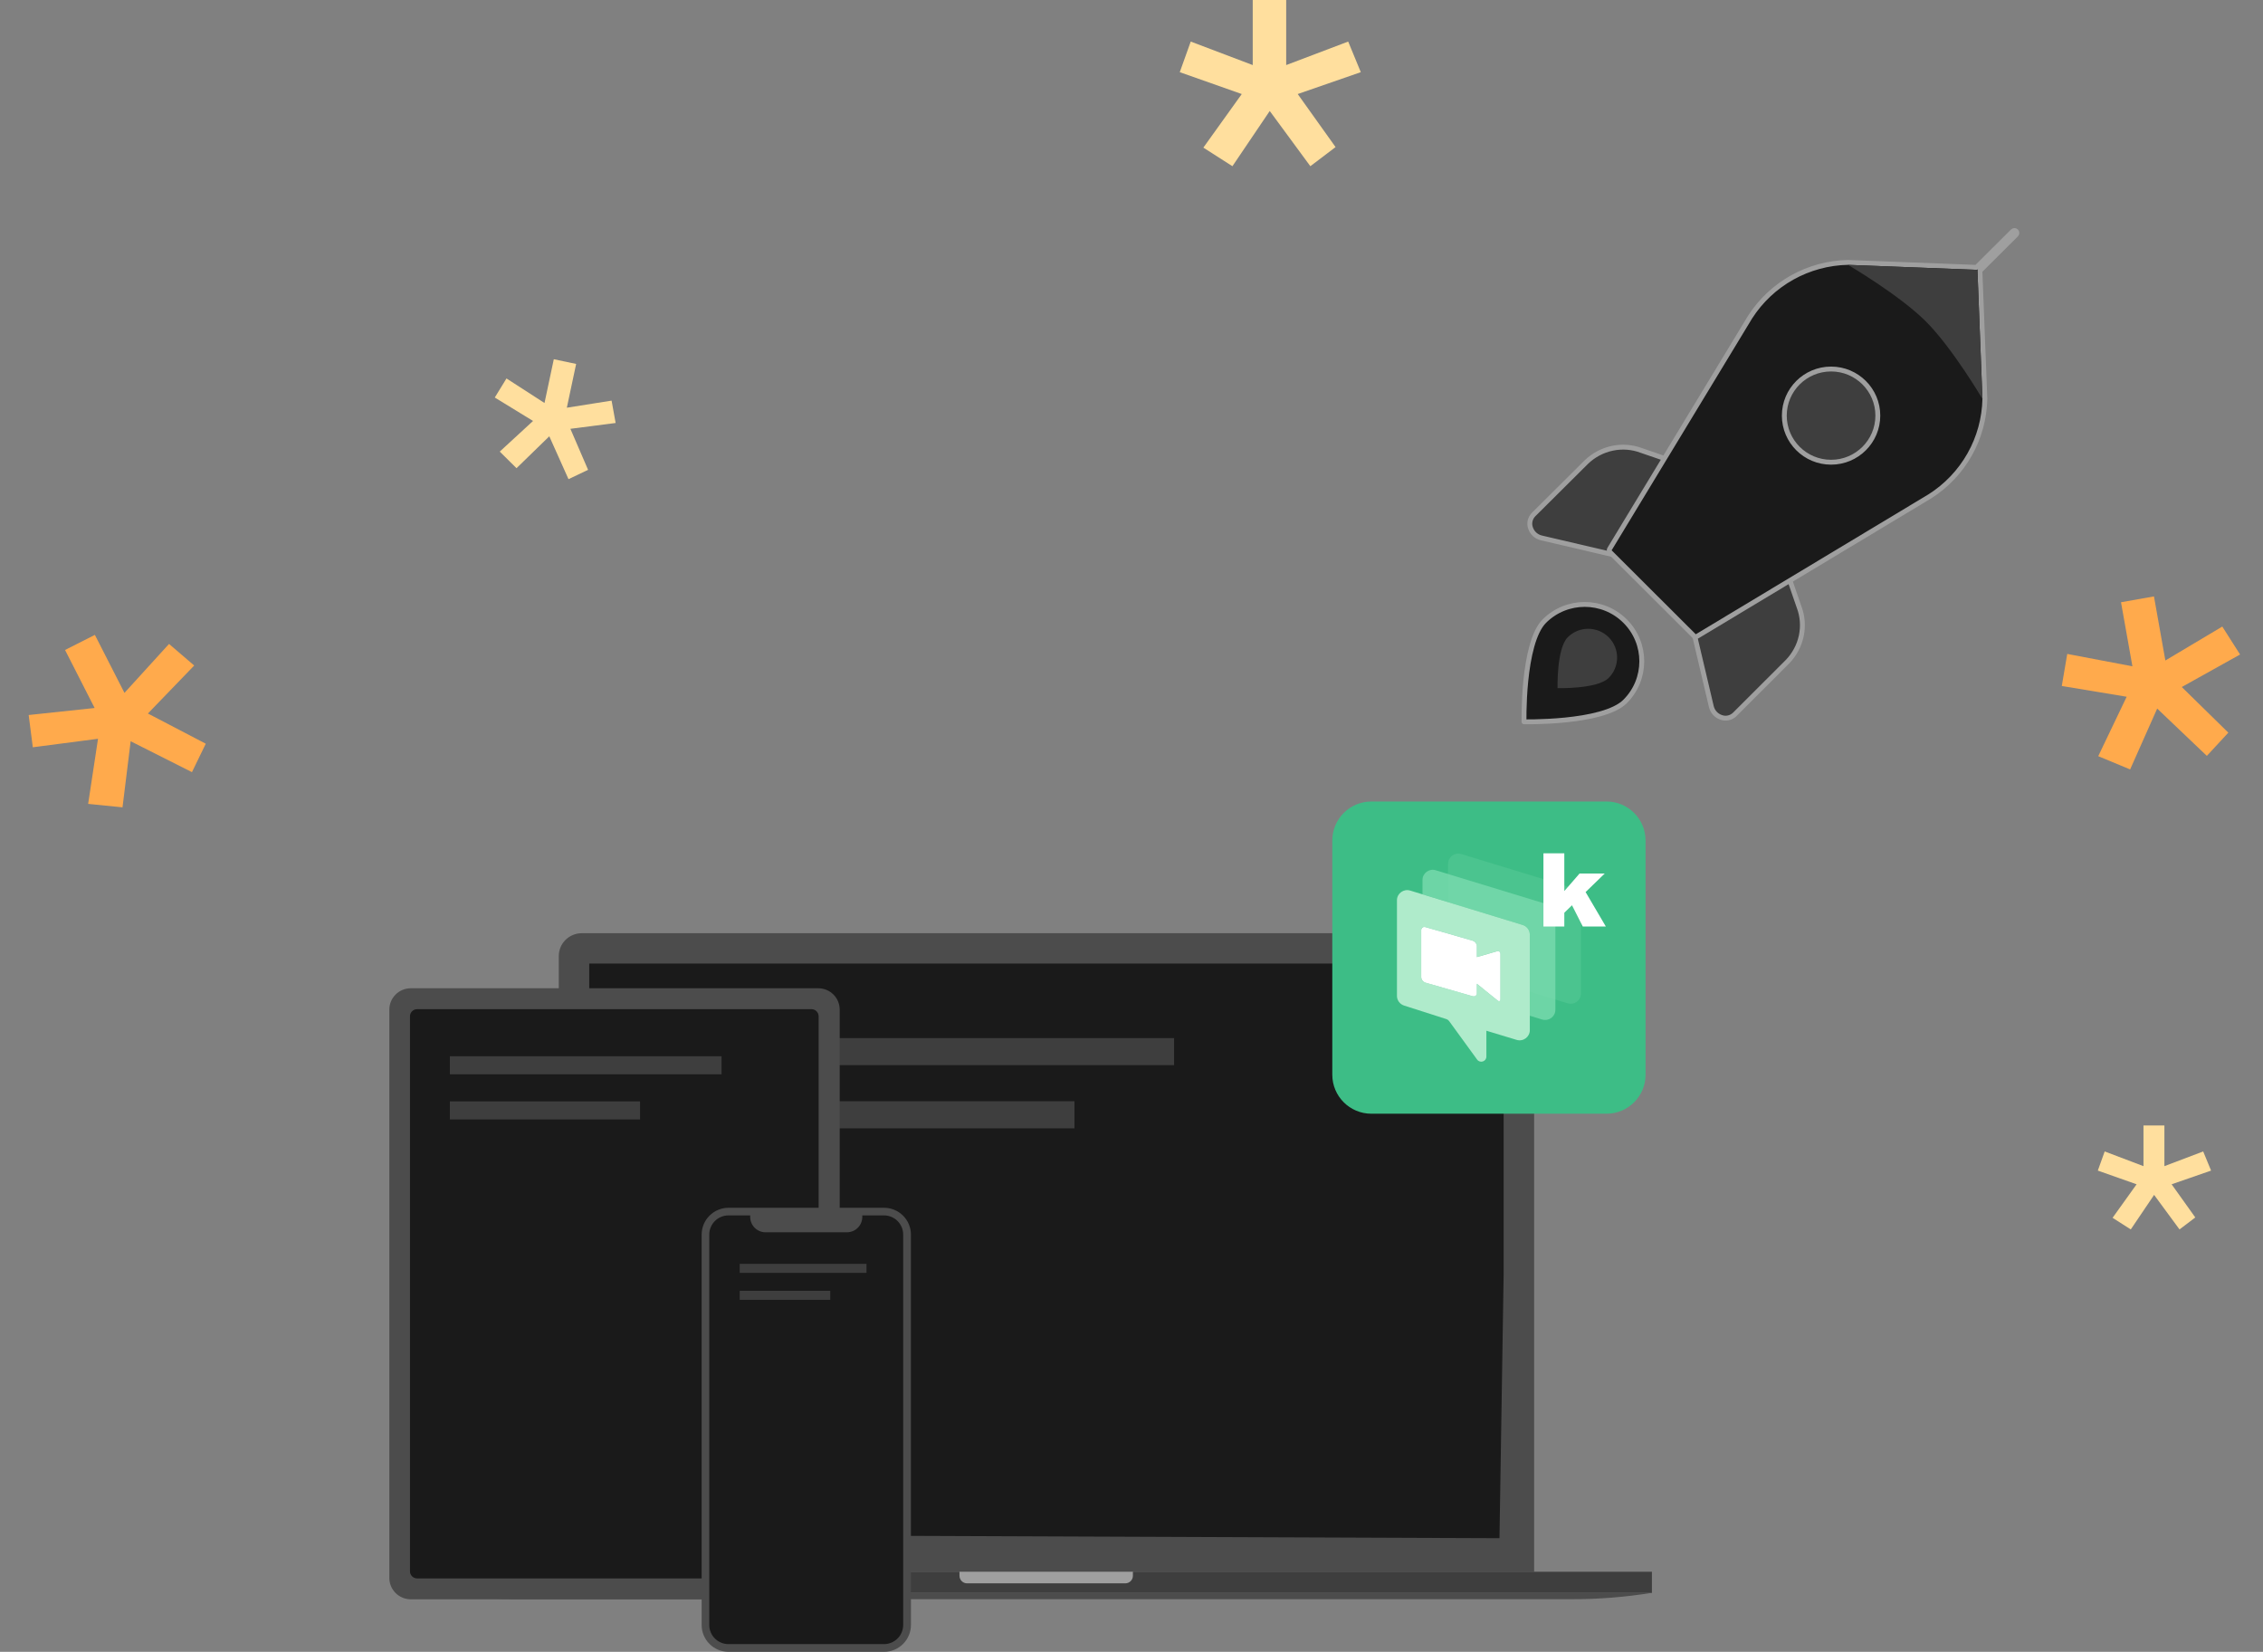 <?xml version="1.0" encoding="UTF-8" standalone="no"?>
<!DOCTYPE svg PUBLIC "-//W3C//DTD SVG 1.1//EN" "http://www.w3.org/Graphics/SVG/1.1/DTD/svg11.dtd">
<!-- Created with Vectornator (http://vectornator.io/) -->
<svg height="100.0pt" stroke-miterlimit="10" style="fill-rule:nonzero;clip-rule:evenodd;stroke-linecap:round;stroke-linejoin:round;" version="1.1" viewBox="0 0 137 100" width="137.0pt" xml:space="preserve" xmlns="http://www.w3.org/2000/svg" xmlns:xlink="http://www.w3.org/1999/xlink">
<rect x="0" y="0" width="137" height="100" fill="#808080" stroke="none"/>
<defs/>
<g id="Sans-titre">
<path d="M91.489 56.496L35.211 56.496C34.845 56.497 34.494 56.643 34.234 56.901C33.975 57.159 33.829 57.509 33.828 57.875L33.828 95.15L92.876 95.15L92.876 57.875C92.874 57.509 92.728 57.158 92.468 56.9C92.208 56.641 91.856 56.496 91.489 56.496Z" fill="#4c4c4c" fill-rule="nonzero" opacity="1" stroke="none"/>
<path d="M26.703 96.433L100.005 96.433L100.005 95.152L26.703 95.152L26.703 96.433Z" fill="#3e3e3e" fill-rule="nonzero" opacity="1" stroke="none"/>
<path d="M26.703 96.426C28.316 96.688 29.948 96.817 31.583 96.813L95.129 96.813C96.763 96.817 98.395 96.688 100.008 96.426L26.703 96.426Z" fill="#4c4c4c" fill-rule="nonzero" opacity="1" stroke="none"/>
<path d="M58.086 95.152L58.086 95.395C58.086 95.517 58.135 95.633 58.221 95.719C58.308 95.806 58.425 95.854 58.547 95.854L68.124 95.854C68.246 95.854 68.363 95.806 68.45 95.719C68.536 95.633 68.585 95.517 68.585 95.395L68.585 95.152L58.086 95.152Z" fill="#9f9f9f" fill-rule="nonzero" opacity="1" stroke="none"/>
<path d="M91.029 58.332L35.672 58.332L35.672 70.844L36.199 92.907L90.777 93.121L91.029 77.153L91.029 58.332Z" fill="#1a1a1a" fill-rule="nonzero" opacity="1" stroke="none"/>
<path d="M71.079 62.844L49.148 62.844L49.148 64.483L71.079 64.483L71.079 62.844Z" fill="#3e3e3e" fill-rule="nonzero" opacity="1" stroke="none"/>
<path d="M65.048 66.668L49.148 66.668L49.148 68.307L65.048 68.307L65.048 66.668Z" fill="#3e3e3e" fill-rule="nonzero" opacity="1" stroke="none"/>
<path d="M49.541 59.828L24.865 59.828C24.522 59.829 24.194 59.965 23.951 60.206C23.708 60.448 23.571 60.775 23.57 61.117L23.57 95.53C23.571 95.872 23.708 96.199 23.95 96.441C24.193 96.683 24.521 96.819 24.864 96.82L49.541 96.82C49.884 96.819 50.212 96.682 50.455 96.441C50.697 96.199 50.834 95.872 50.835 95.53L50.835 61.117C50.834 60.775 50.697 60.448 50.455 60.206C50.212 59.965 49.884 59.829 49.541 59.828" fill="#4c4c4c" fill-rule="nonzero" opacity="1" stroke="none"/>
<path d="M49.128 61.094L25.251 61.094C25.137 61.094 25.027 61.139 24.947 61.22C24.866 61.301 24.82 61.41 24.82 61.524L24.82 95.125C24.82 95.239 24.866 95.348 24.947 95.429C25.027 95.509 25.137 95.555 25.251 95.555L49.128 95.555C49.242 95.555 49.352 95.509 49.432 95.429C49.513 95.348 49.559 95.239 49.559 95.125L49.559 61.523C49.559 61.409 49.513 61.3 49.432 61.22C49.352 61.139 49.242 61.094 49.128 61.094Z" fill="#1a1a1a" fill-rule="nonzero" opacity="1" stroke="none"/>
<path d="M53.519 73.117L44.105 73.117C43.674 73.118 43.26 73.289 42.954 73.593C42.649 73.898 42.477 74.31 42.477 74.74L42.477 98.376C42.477 98.806 42.649 99.219 42.954 99.523C43.26 99.828 43.674 99.999 44.105 99.999L53.519 99.999C53.95 99.999 54.364 99.828 54.67 99.523C54.975 99.219 55.147 98.806 55.147 98.376L55.147 74.74C55.147 74.31 54.975 73.898 54.67 73.594C54.365 73.289 53.951 73.118 53.519 73.117Z" fill="#4c4c4c" fill-rule="nonzero" opacity="1" stroke="none"/>
<path d="M44.104 99.533C43.795 99.533 43.499 99.411 43.28 99.194C43.062 98.977 42.938 98.682 42.938 98.374L42.938 74.737C42.938 74.429 43.062 74.135 43.28 73.918C43.499 73.7 43.795 73.578 44.104 73.578L45.416 73.578L45.416 73.673C45.416 73.919 45.514 74.155 45.688 74.329C45.862 74.503 46.098 74.601 46.345 74.602L51.271 74.602C51.518 74.601 51.755 74.503 51.929 74.329C52.104 74.155 52.202 73.919 52.203 73.673L52.203 73.578L53.515 73.578C53.823 73.579 54.119 73.701 54.337 73.918C54.555 74.135 54.678 74.43 54.678 74.737L54.678 98.374C54.678 98.681 54.555 98.976 54.337 99.193C54.119 99.41 53.823 99.532 53.515 99.533L44.104 99.533Z" fill="#1a1a1a" fill-rule="nonzero" opacity="1" stroke="none"/>
<path d="M43.682 63.945L27.234 63.945L27.234 65.038L43.682 65.038L43.682 63.945Z" fill="#3e3e3e" fill-rule="nonzero" opacity="1" stroke="none"/>
<path d="M38.748 66.676L27.234 66.676L27.234 67.769L38.748 67.769L38.748 66.676Z" fill="#3e3e3e" fill-rule="nonzero" opacity="1" stroke="none"/>
<path d="M52.457 76.512L44.781 76.512L44.781 77.058L52.457 77.058L52.457 76.512Z" fill="#3e3e3e" fill-rule="nonzero" opacity="1" stroke="none"/>
<path d="M50.264 78.144L44.781 78.144L44.781 78.691L50.264 78.691L50.264 78.144Z" fill="#3e3e3e" fill-rule="nonzero" opacity="1" stroke="none"/>
<path d="M83.019 48.523L97.258 48.523C98.563 48.523 99.621 49.581 99.621 50.886L99.621 65.061C99.621 66.365 98.563 67.423 97.258 67.423L83.019 67.423C81.714 67.423 80.656 66.365 80.656 65.061L80.656 50.886C80.656 49.581 81.714 48.523 83.019 48.523Z" fill="#3dbd86" fill-rule="nonzero" opacity="1" stroke="none"/>
<path d="M88.465 51.703C88.067 51.582 87.664 51.877 87.664 52.291L87.664 54.617L92.177 55.996C92.437 56.075 92.614 56.313 92.614 56.583L92.614 60.039L94.907 60.739C95.305 60.861 95.708 60.566 95.708 60.152L95.708 54.371C95.708 54.101 95.531 53.863 95.271 53.783L88.465 51.703Z" fill="#7adbae" fill-rule="nonzero" opacity="0.24" stroke="none"/>
<path d="M86.918 52.684C86.52 52.562 86.117 52.858 86.117 53.271L86.117 54.141L92.177 55.993C92.437 56.072 92.614 56.311 92.614 56.58L92.614 61.492L93.36 61.72C93.758 61.842 94.161 61.546 94.161 61.133L94.161 55.351C94.161 55.081 93.984 54.843 93.724 54.764L86.918 52.684Z" fill="#7adbae" fill-rule="nonzero" opacity="0.8" stroke="none"/>
<path d="M85.371 53.914C84.973 53.793 84.57 54.088 84.57 54.502L84.57 60.289C84.57 60.556 84.744 60.792 84.999 60.874L87.568 61.697C87.63 61.717 87.685 61.756 87.724 61.809L89.424 64.146C89.6 64.388 89.984 64.264 89.984 63.966L89.984 62.399L91.815 62.953C92.213 63.073 92.614 62.778 92.614 62.365L92.614 56.582C92.614 56.312 92.437 56.074 92.177 55.994L85.371 53.914ZM89.14 56.943C89.285 56.984 89.403 57.134 89.403 57.277L89.403 57.939L90.669 57.574C90.704 57.563 90.745 57.578 90.778 57.611C90.811 57.644 90.832 57.691 90.832 57.736L90.832 60.506C90.832 60.551 90.811 60.587 90.778 60.601C90.745 60.615 90.704 60.605 90.669 60.575L89.403 59.553L89.403 60.122C89.403 60.265 89.285 60.347 89.14 60.305L86.3 59.488C86.154 59.446 86.036 59.297 86.036 59.154L86.036 56.309C86.036 56.166 86.154 56.084 86.3 56.126L89.14 56.943Z" fill="#afebcb" fill-rule="evenodd" opacity="1" stroke="none"/>
<path d="M89.143 56.945C89.288 56.987 89.407 57.137 89.407 57.279L89.407 57.941L90.672 57.576C90.707 57.566 90.748 57.58 90.781 57.613C90.815 57.646 90.835 57.694 90.835 57.739L90.835 60.508C90.835 60.553 90.814 60.589 90.781 60.603C90.748 60.617 90.707 60.607 90.672 60.577L89.407 59.555L89.407 60.125C89.407 60.268 89.288 60.349 89.143 60.307L86.303 59.491C86.157 59.449 86.039 59.299 86.039 59.156L86.039 56.311C86.039 56.168 86.157 56.086 86.303 56.128L89.143 56.945Z" fill="#ffffff" fill-rule="nonzero" opacity="1" stroke="none"/>
<path d="M93.438 51.66L94.702 51.66L94.702 53.944L95.626 52.881L97.149 52.881L95.991 54.005L97.216 56.09L95.82 56.09L95.167 54.803L94.702 55.256L94.702 56.09L93.438 56.09L93.438 51.66Z" fill="#ffffff" fill-rule="nonzero" opacity="1" stroke="none"/>
<path d="M131.089 39.985L130.399 36.106L128.404 36.459L129.094 40.337L125.149 39.588L124.819 41.529L128.747 42.18L127.025 45.778L128.956 46.58L130.594 42.896L133.6 45.76L134.901 44.354L132.083 41.591L135.612 39.623L134.535 37.931L131.089 39.985Z" fill="#ffaa4c" fill-rule="nonzero" opacity="1" stroke="none"/>
<path d="M7.535 41.946L5.744 38.435L3.938 39.349L5.729 42.861L1.736 43.286L1.986 45.239L5.934 44.725L5.336 48.666L7.417 48.875L7.91 44.874L11.621 46.745L12.457 45.023L8.954 43.195L11.757 40.29L10.233 38.983L7.535 41.946Z" fill="#ffaa4c" fill-rule="nonzero" opacity="1" stroke="none"/>
<path d="M34.316 24.682L34.879 22.032L33.527 21.747L32.964 24.397L30.662 22.911L29.954 24.065L32.27 25.484L30.255 27.339L31.269 28.344L33.254 26.413L34.417 29.008L35.602 28.443L34.531 25.96L37.27 25.607L37.025 24.253L34.316 24.682Z" fill="#ffdf9e" fill-rule="nonzero" opacity="1" stroke="none"/>
<path d="M77.865 3.939L77.865 0L75.839 0L75.839 3.939L72.086 2.516L71.422 4.369L75.175 5.693L72.85 8.937L74.61 10.062L76.869 6.719L79.327 10.062L80.854 8.904L78.563 5.693L82.382 4.369L81.618 2.516L77.865 3.939Z" fill="#ffdf9e" fill-rule="nonzero" opacity="1" stroke="none"/>
<path d="M131.031 70.597L131.031 68.133L129.764 68.133L129.764 70.597L127.416 69.707L127 70.866L129.348 71.695L127.894 73.724L128.995 74.428L130.408 72.337L131.946 74.428L132.901 73.703L131.468 71.695L133.857 70.866L133.379 69.707L131.031 70.597Z" fill="#ffdf9e" fill-rule="nonzero" opacity="1" stroke="none"/>
<path d="M101.167 27.889L99.358 27.268C98.804 27.059 98.198 27.014 97.612 27.138C97.026 27.261 96.483 27.547 96.047 27.963L92.834 31.158C92.732 31.265 92.661 31.398 92.63 31.542C92.599 31.686 92.609 31.835 92.66 31.971C92.71 32.117 92.795 32.248 92.909 32.352C93.024 32.455 93.162 32.528 93.313 32.564L97.677 33.584" fill="#3e3e3e" fill-rule="nonzero" opacity="1" stroke="#9f9f9f" stroke-linecap="round" stroke-linejoin="round" stroke-width="0.295"/>
<path d="M108.294 34.951L108.917 36.754C109.126 37.306 109.171 37.91 109.048 38.494C108.924 39.078 108.637 39.619 108.219 40.053L105.014 43.255C104.906 43.358 104.773 43.428 104.628 43.459C104.484 43.49 104.335 43.479 104.198 43.429C104.051 43.38 103.92 43.294 103.816 43.18C103.712 43.067 103.639 42.928 103.603 42.778L102.579 38.429" fill="#3e3e3e" fill-rule="nonzero" opacity="1" stroke="#9f9f9f" stroke-linecap="round" stroke-linejoin="round" stroke-width="0.295"/>
<path d="M121.848 13.998C121.906 13.94 121.999 13.94 122.057 13.998C122.115 14.055 122.115 14.148 122.057 14.206L119.862 16.393L120.163 24.141L120.164 24.15L120.162 24.15C120.137 25.33 119.821 26.486 119.241 27.514C118.661 28.542 117.834 29.412 116.836 30.046L116.833 30.048L102.737 38.524C102.679 38.558 102.604 38.549 102.556 38.502L97.463 33.419C97.415 33.371 97.406 33.296 97.441 33.238L105.952 19.191L105.954 19.187L105.955 19.187C106.593 18.195 107.467 17.375 108.498 16.799C109.53 16.224 110.688 15.91 111.871 15.885L111.88 15.886L119.653 16.185L121.848 13.998Z" fill="#1a1a1a" fill-rule="nonzero" opacity="1" stroke="#9f9f9f" stroke-linecap="round" stroke-linejoin="round" stroke-width="0.295"/>
<path d="M119.711 16.338L120.015 24.149C120.015 24.149 118.194 21.057 116.585 19.454C114.976 17.85 111.874 16.035 111.874 16.035L119.711 16.338Z" fill="#3e3e3e" fill-rule="nonzero" opacity="1" stroke="none"/>
<path d="M110.852 27.982C112.415 27.982 113.682 26.719 113.682 25.161C113.682 23.603 112.415 22.34 110.852 22.34C109.288 22.34 108.021 23.603 108.021 25.161C108.021 26.719 109.288 27.982 110.852 27.982Z" fill="#3e3e3e" fill-rule="nonzero" opacity="1" stroke="#9f9f9f" stroke-linecap="round" stroke-linejoin="round" stroke-width="0.295"/>
<path d="M98.381 37.6C99.73 38.944 99.729 41.124 98.38 42.469C98.056 42.792 97.512 43.038 96.856 43.221C96.204 43.403 95.462 43.516 94.758 43.587C94.055 43.657 93.395 43.684 92.911 43.694C92.669 43.699 92.471 43.699 92.334 43.698C92.308 43.698 92.284 43.696 92.262 43.696C92.262 43.675 92.262 43.652 92.262 43.626C92.261 43.489 92.26 43.292 92.265 43.051C92.275 42.568 92.302 41.91 92.372 41.209C92.443 40.508 92.558 39.768 92.74 39.119C92.923 38.465 93.17 37.923 93.494 37.6C94.844 36.255 97.031 36.255 98.381 37.6Z" fill="#1a1a1a" fill-rule="nonzero" opacity="1" stroke="#9f9f9f" stroke-linecap="butt" stroke-linejoin="miter" stroke-width="0.295"/>
<path d="M97.386 41.043C96.702 41.724 94.293 41.66 94.293 41.66C94.293 41.66 94.228 39.258 94.911 38.577C95.594 37.896 96.702 37.896 97.386 38.577C98.069 39.258 98.069 40.362 97.386 41.043Z" fill="#3e3e3e" fill-rule="nonzero" opacity="1" stroke="none"/>
</g>
</svg>
